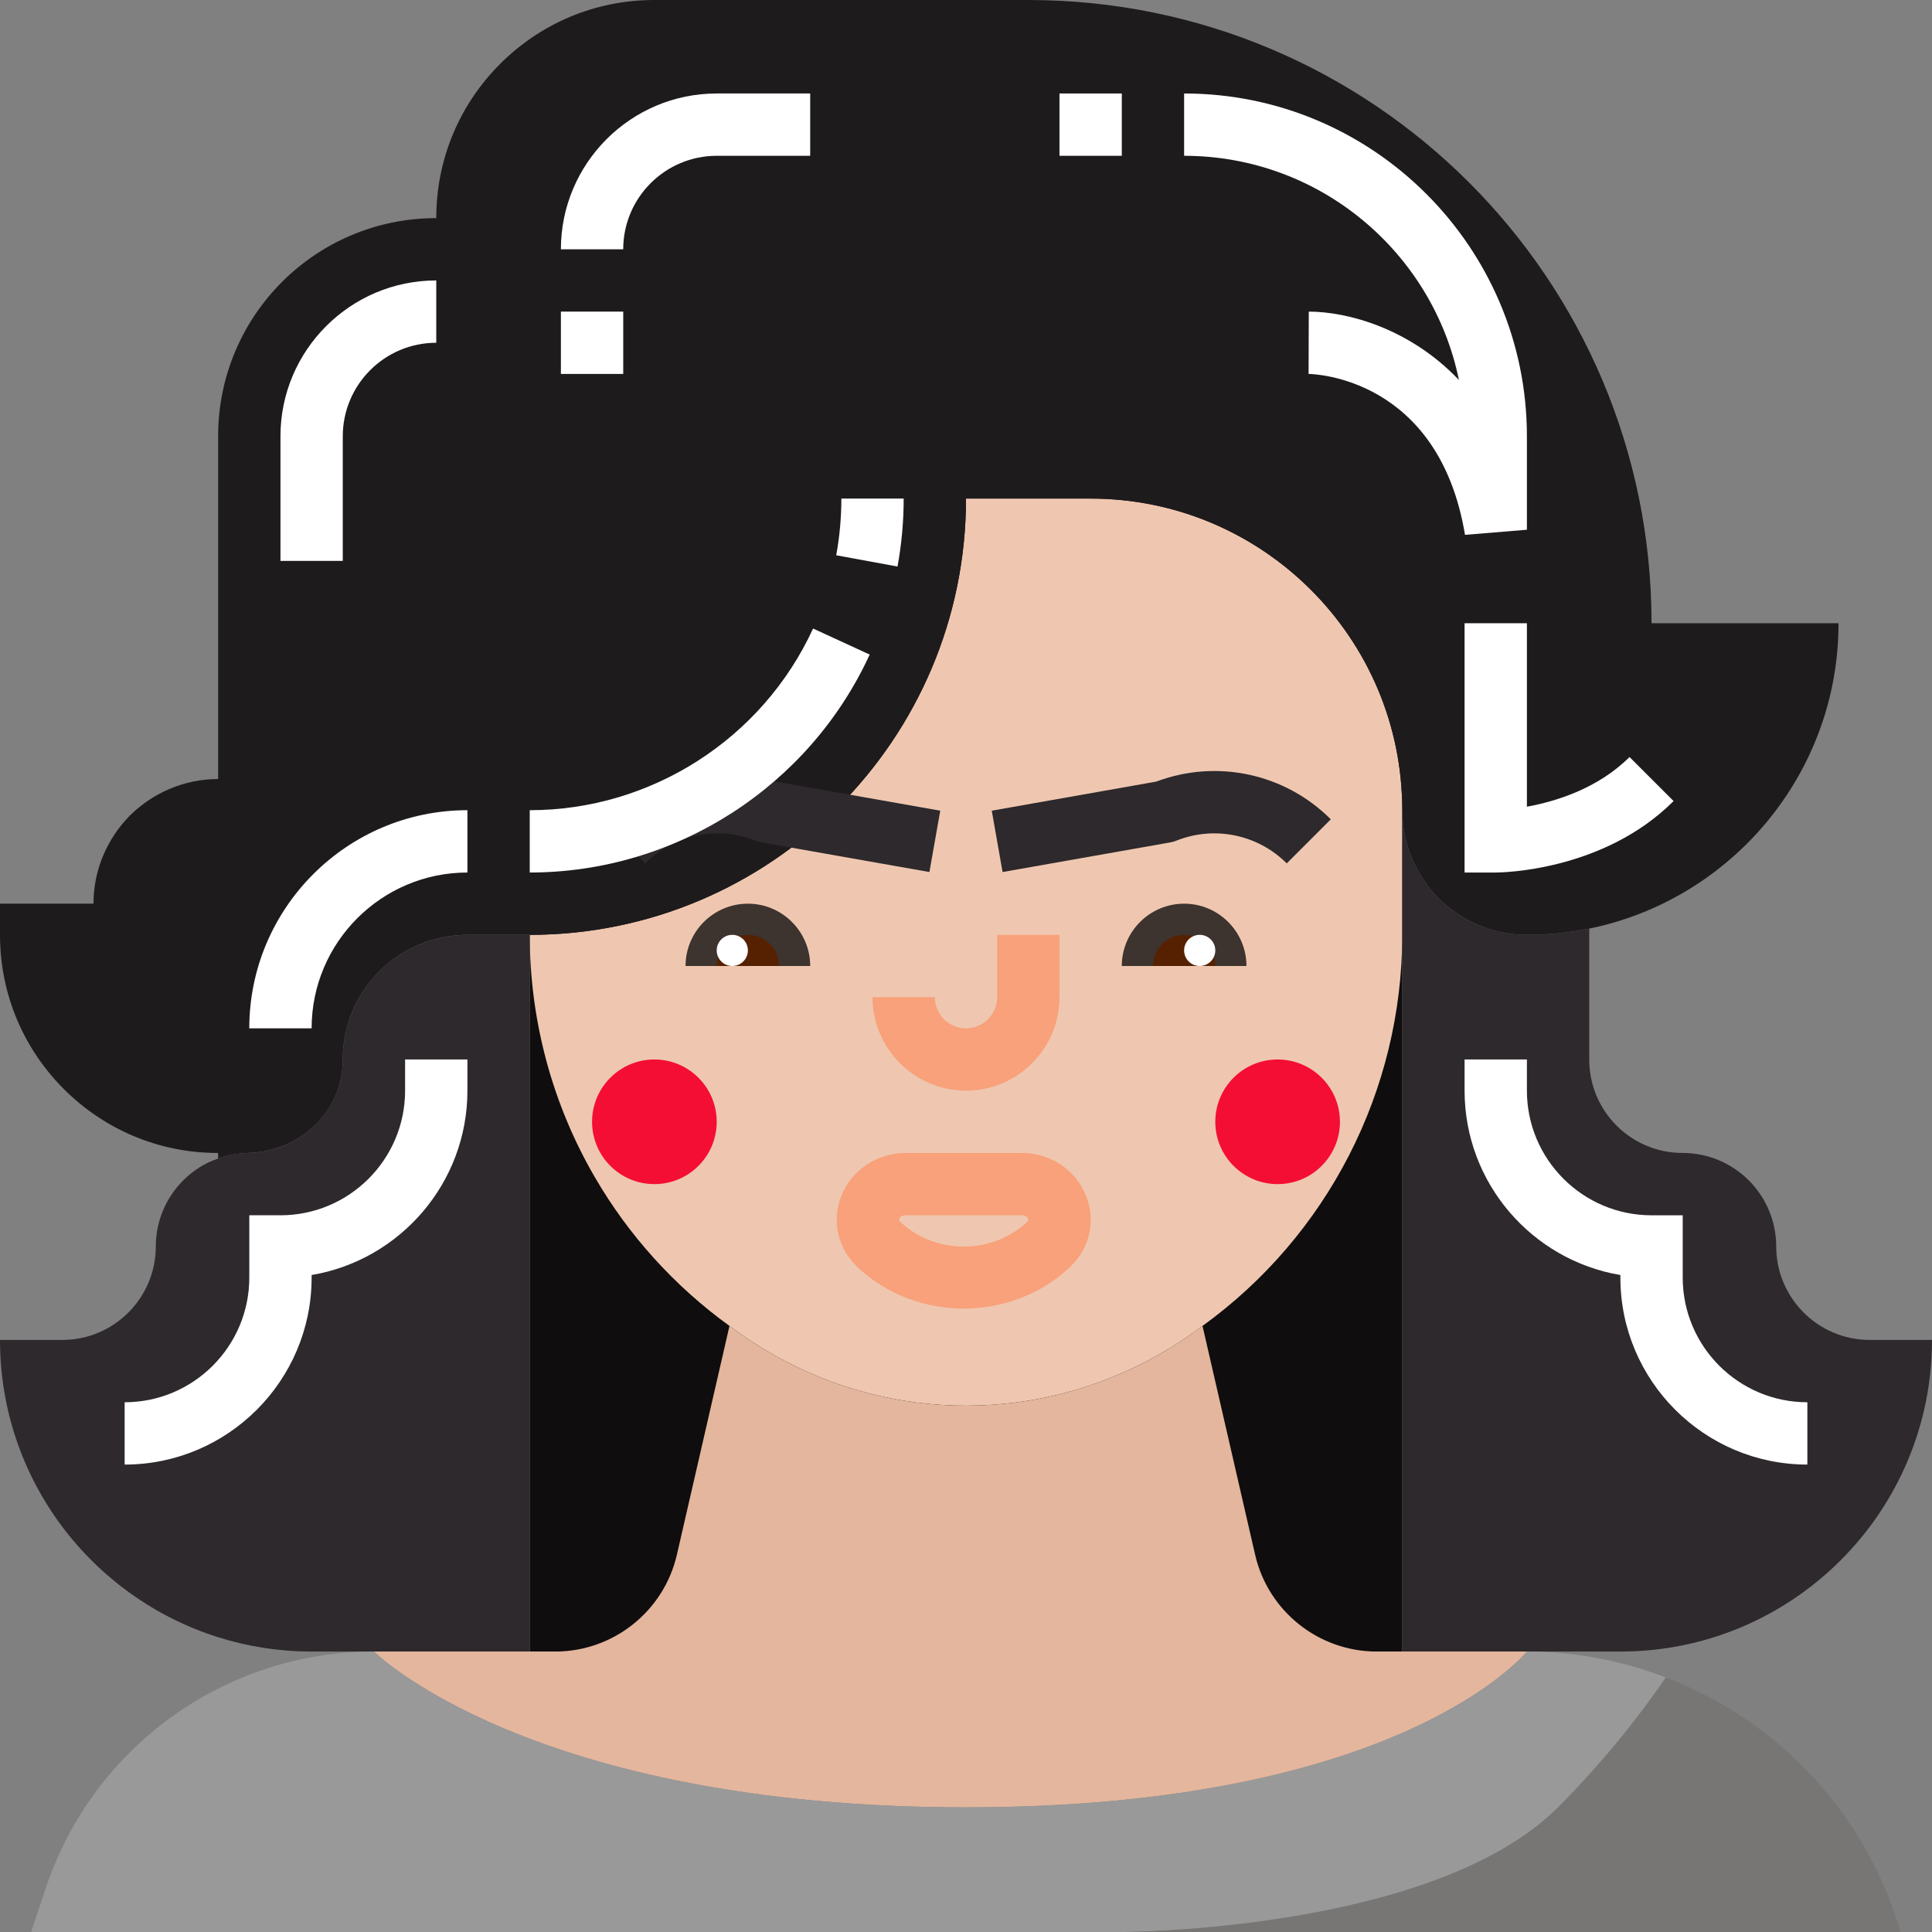 <svg height="512pt" viewBox="0 0 512 512" width="512pt" xmlns="http://www.w3.org/2000/svg"><rect x="0" y="0" width="512" height="512" fill="#808080" stroke="none"/><path d="m140.387 132.129h231.227v305.547h-231.227zm0 0" fill="#0f0d0e"/><path d="m371.613 214.711v33.031c0 41.371-19.902 79.773-52.934 103.641-3.719 2.805-7.516 5.285-11.562 7.594-15.855 9.004-33.445 13.543-51.117 13.543s-35.262-4.539-51.117-13.543c-4.047-2.312-7.848-4.789-11.562-7.594-14.617-10.574-26.754-24.031-35.672-39.395-11.152-19.156-17.262-41.289-17.262-64.246 31.875 0 60.781-12.965 81.754-33.859 20.895-20.973 33.859-49.879 33.859-81.754h33.031c45.586 0 82.582 36.996 82.582 82.582zm0 0" fill="#efc7b0"/><path d="m512 355.098c0 45.582-36.996 82.578-82.582 82.578h-57.805v-222.965c0 9.082 3.715 17.34 9.664 23.367 6.027 5.945 14.285 9.664 23.367 9.664 5.699 0 11.23-.578 16.52-1.652v34.684c0 13.707 11.062 24.773 24.773 24.773 6.855 0 13.047 2.809 17.508 7.27 4.457 4.457 7.266 10.652 7.266 17.508 0 6.852 2.809 13.047 7.266 17.508 4.461 4.457 10.652 7.266 17.508 7.266zm0 0" fill="#2d292c"/><path d="m140.387 247.742v189.934h-57.805c-8.672 0-16.93-1.32-24.777-3.797-33.527-10.57-57.805-41.871-57.805-78.781h16.516c6.855 0 13.051-2.809 17.508-7.27 4.461-4.461 7.266-10.652 7.266-17.508 0-6.852 2.809-13.047 7.27-17.508 2.559-2.559 5.699-4.621 9.25-5.777 2.422-.938 5.066-1.434 7.789-1.484 13.871-.254 25.242-10.906 25.242-24.777 0-18.242 14.789-33.031 33.031-33.031zm0 0" fill="#2d292c"/><path d="m404.645 437.676s-33.031 41.293-148.645 41.293-156.902-41.293-156.902-41.293h48.062c15.359 0 28.738-10.652 32.207-25.598l13.953-60.699c3.719 2.809 7.516 5.285 11.562 7.598 15.855 9 33.445 13.543 51.117 13.543s35.262-4.543 51.117-13.543c4.047-2.312 7.848-4.789 11.562-7.598l13.957 60.699c3.465 14.945 16.844 25.598 32.203 25.598zm0 0" fill="#e4b69d"/><path d="m330.324 256h-33.035c0-9.105 7.414-16.516 16.516-16.516 9.105 0 16.52 7.41 16.52 16.516zm0 0" fill="#3d332f"/><path d="m214.711 256h-33.035c0-9.105 7.414-16.516 16.52-16.516 9.102 0 16.516 7.41 16.516 16.516zm0 0" fill="#3d332f"/><path d="m355.098 297.289c0 9.121-7.395 16.516-16.516 16.516-9.121 0-16.516-7.395-16.516-16.516 0-9.121 7.395-16.516 16.516-16.516 9.121 0 16.516 7.395 16.516 16.516zm0 0" fill="#f40e34"/><path d="m189.934 297.289c0 9.121-7.395 16.516-16.516 16.516-9.121 0-16.516-7.395-16.516-16.516 0-9.121 7.395-16.516 16.516-16.516 9.121 0 16.516 7.395 16.516 16.516zm0 0" fill="#f40e34"/><path d="m487.227 165.16c0 39.887-28.41 73.25-66.066 80.93-5.285 1.074-10.816 1.652-16.516 1.652-9.082 0-17.34-3.719-23.371-9.664-5.945-6.027-9.66-14.285-9.66-23.367 0-22.793-9.25-43.438-24.195-58.387-14.949-14.945-35.594-24.195-58.387-24.195h-33.031c0 63.836-51.777 115.613-115.613 115.613h-16.516c-18.25 0-33.035 14.781-33.035 33.031 0 6.938-2.805 13.047-7.43 17.508s-10.902 7.102-17.84 7.27c-2.723.082-5.367.578-7.762 1.484v-1.484c-16.02 0-30.391-6.441-40.879-16.93-10.484-10.488-16.926-24.859-16.926-40.879v-8.258h24.773c0-9.086 3.719-17.344 9.664-23.371 6.027-5.945 14.285-9.664 23.371-9.664v-90.836c0-31.961 25.848-57.809 57.805-57.809 0-16.02 6.441-30.387 16.93-40.875 10.488-10.488 24.855-16.93 40.875-16.93h99.098c91.25 0 165.16 73.91 165.16 165.16zm0 0" fill="#1e1b1d"/><path d="m265.695 231.098-2.871-16.258 43.578-7.703c16.043-6.039 34.113-2.18 46.277 9.992l-11.68 11.676c-7.691-7.684-19.199-10.047-29.289-6.008-.531.211-1.082.363-1.637.461zm0 0" fill="#2d292c"/><path d="m246.305 231.098-44.379-7.84c-.555-.098-1.102-.25-1.637-.461-10.078-4.039-21.586-1.691-29.289 6.008l-11.676-11.676c12.152-12.168 30.23-16.031 46.273-9.992l43.582 7.703zm0 0" fill="#2d292c"/><path d="m256 289.031c-13.66 0-24.773-11.113-24.773-24.773h16.516c0 4.559 3.699 8.258 8.258 8.258 4.555 0 8.258-3.699 8.258-8.258v-16.516h16.516v16.516c0 13.66-11.113 24.773-24.773 24.773zm0 0" fill="#f8a17a"/><path d="m255.395 346.781c-10.176 0-20.348-3.637-28.09-10.918-5.32-5-6.98-12.273-4.328-18.969 2.734-6.895 9.426-11.348 17.055-11.348h30.727c7.629 0 14.316 4.453 17.051 11.348 2.652 6.695.992 13.969-4.332 18.969-7.742 7.281-17.914 10.918-28.082 10.918zm-15.363-24.715c-1.16 0-1.562.57-1.703.91-.121.305-.102.484.285.855 9.266 8.699 24.305 8.691 33.555 0 .387-.371.402-.559.281-.855-.137-.34-.531-.91-1.691-.91zm0 0" fill="#f8a17a"/><path d="m441.473 444.547c-11.535-4.418-23.957-6.871-36.828-6.871 0 0-33.031 41.293-148.645 41.293s-156.902-41.293-156.902-41.293c-39.453 0-74.48 25.246-86.957 62.676l-3.883 11.648h289.035s82.578 0 115.609-33.031c13.547-13.547 23.312-26.723 28.57-34.422zm0 0" fill="#999"/><path d="m502.469 508.188c-9.965-29.898-32.75-52.82-60.996-63.641-5.258 7.699-15.023 20.875-28.57 34.422-33.031 33.031-115.613 33.031-115.613 33.031h206.453zm0 0" fill="#777675"/><g fill="#fff"><path d="m90.84 148.645h-16.516v-33.031c0-22.766 18.523-41.293 41.289-41.293v16.516c-13.66 0-24.773 11.113-24.773 24.777zm0 0"/><path d="m165.16 66.062h-16.516c0-22.766 18.523-41.289 41.289-41.289h24.777v16.516h-24.777c-13.66 0-24.773 11.113-24.773 24.773zm0 0"/><path d="m148.645 82.582h16.516v16.516h-16.516zm0 0"/><path d="m140.387 231.227v-16.516c32.168 0 61.645-18.898 75.09-48.145l15 6.902c-16.121 35.086-51.484 57.758-90.09 57.758zm0 0"/><path d="m237.848 150.137-16.242-2.984c.902-4.926 1.363-9.984 1.363-15.023h16.516c0 6.039-.547 12.098-1.637 18.008zm0 0"/><path d="m82.582 272.516h-16.52c0-31.871 25.938-57.805 57.809-57.805v16.516c-22.766 0-41.289 18.523-41.289 41.289zm0 0"/><path d="m396.387 231.227h-8.258v-66.066h16.516v48.621c7.559-1.371 18.793-4.773 27.195-13.168l11.676 11.676c-18.719 18.719-45.977 18.938-47.129 18.938zm0 0"/><path d="m388.242 141.742c-6.953-41.719-40.051-42.629-41.453-42.645l.051-16.516c10.234 0 26.781 4.426 39.789 18.117-6.926-33.852-36.941-59.41-72.824-59.41v-16.516c50.09 0 90.84 40.75 90.84 90.84v24.773zm0 0"/><path d="m33.031 388.129v-16.516c18.219 0 33.035-14.816 33.035-33.035v-16.516h8.258c18.215 0 33.031-14.812 33.031-33.031v-8.258h16.516v8.258c0 24.508-17.887 44.918-41.289 48.863v.684c0 27.324-22.227 49.551-49.551 49.551zm0 0"/><path d="m478.969 388.129c-27.324 0-49.551-22.227-49.551-49.547v-.688c-23.402-3.941-41.289-24.352-41.289-48.863v-8.258h16.516v8.258c0 18.219 14.816 33.035 33.031 33.035h8.262v16.516c0 18.219 14.812 33.031 33.031 33.031zm0 0"/><path d="m280.773 24.773h16.516v16.516h-16.516zm0 0"/></g><path d="m322.066 256s-3.699 0-8.262 0c-4.559 0-8.258 0-8.258 0 0-4.562 3.699-8.258 8.258-8.258 4.562 0 8.262 3.695 8.262 8.258zm0 0" fill="#562100"/><path d="m322.066 251.871c0 2.281-1.852 4.129-4.129 4.129-2.281 0-4.133-1.848-4.133-4.129s1.852-4.129 4.133-4.129c2.277 0 4.129 1.848 4.129 4.129zm0 0" fill="#fff"/><path d="m206.453 256s-3.699 0-8.258 0c-4.562 0-8.262 0-8.262 0 0-4.562 3.699-8.258 8.262-8.258 4.559 0 8.258 3.695 8.258 8.258zm0 0" fill="#562100"/><path d="m198.195 251.871c0 2.281-1.852 4.129-4.133 4.129-2.277 0-4.129-1.848-4.129-4.129s1.852-4.129 4.129-4.129c2.281 0 4.133 1.848 4.133 4.129zm0 0" fill="#fff"/></svg>
